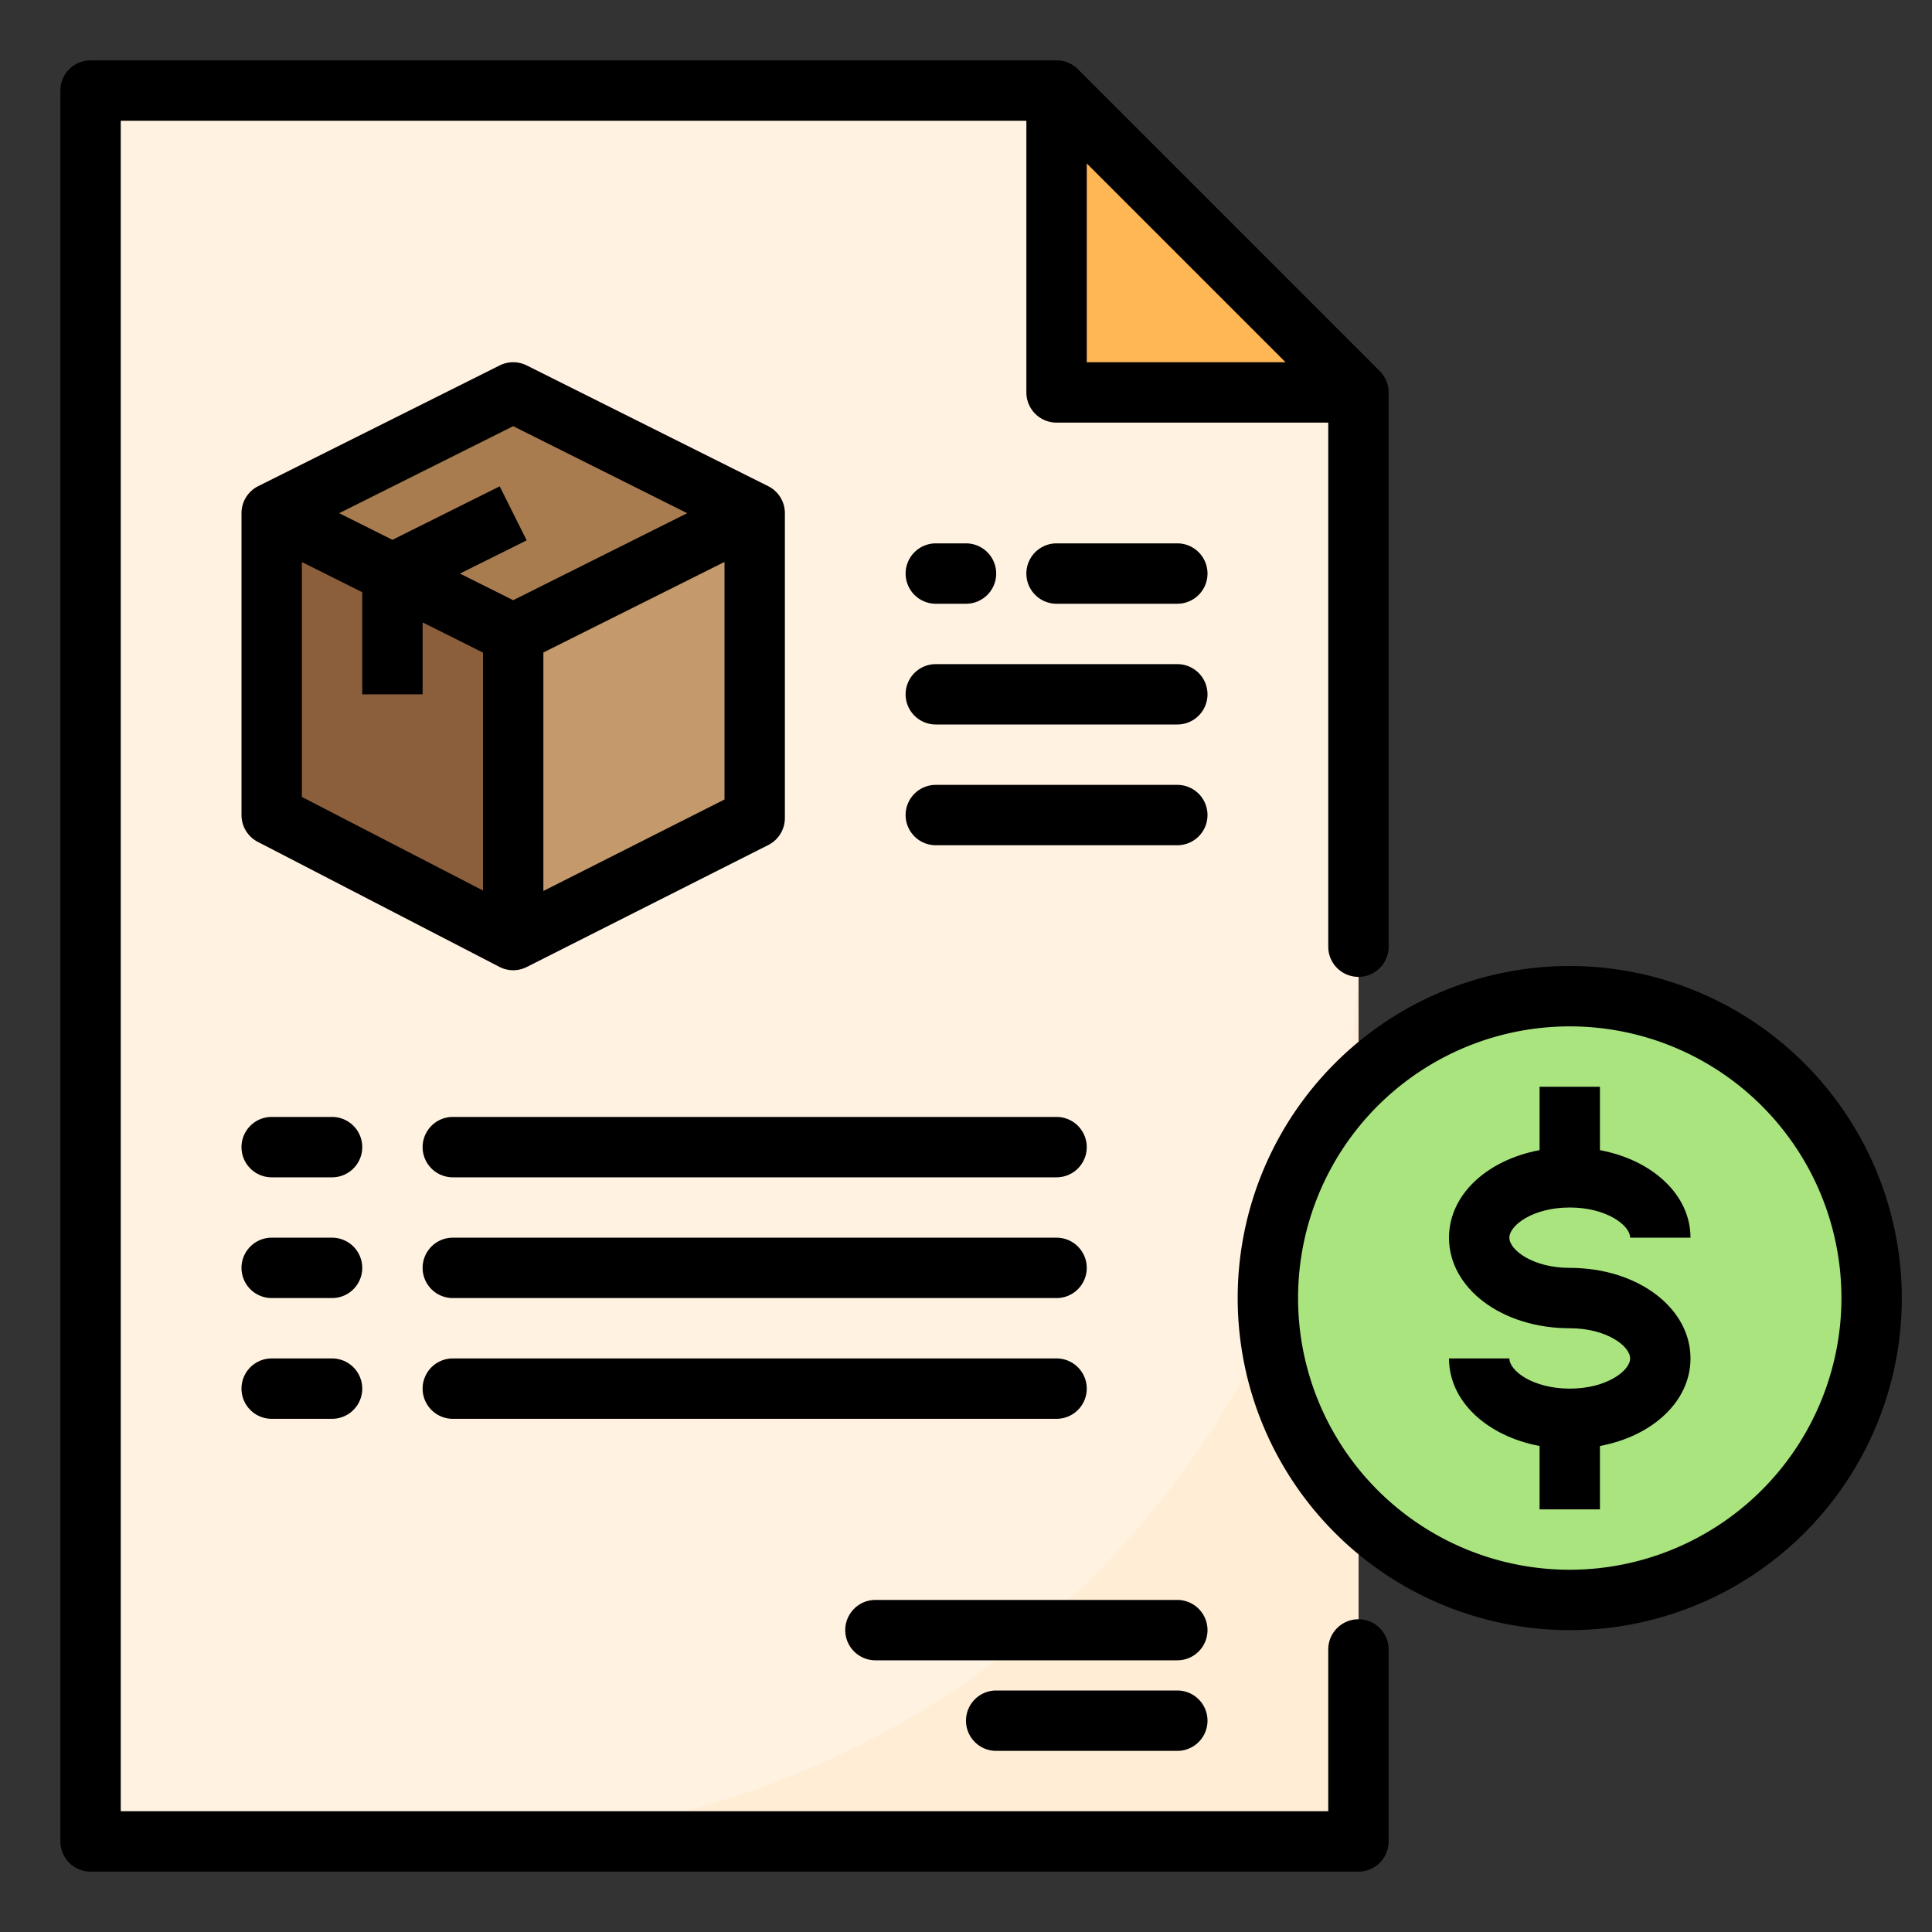 <?xml version="1.0"?>
<svg xmlns="http://www.w3.org/2000/svg" viewBox="0 0 64 64" width="512" height="512"><rect x="0" y="0" width="64" height="64" fill="#333333" stroke="none"/><g id="Receipt"><polygon points="45 61 3 61 3 3 35 3 45 13 45 61" style="fill:#fff2e1"/><path d="M45,31V61H15A29.985,29.985,0,0,0,45,31Z" style="fill:#ffedd5"/><polygon points="13 19 9 17 9 27 17 31.14 17 21 13 19" style="fill:#8b5e3c"/><polygon points="17 21 17 31.14 25 27.1 25 17 17 21" style="fill:#c49a6c"/><polygon points="17 13 9 17 13 19 17 21 25 17 17 13" style="fill:#a97c50"/><polygon points="45 13 35 3 35 13 45 13" style="fill:#ffb655"/><circle cx="52" cy="43" r="10" style="fill:#a9e47f"/><path d="M45,53.64a1,1,0,0,0-1,1V60H4V4H34v9a1,1,0,0,0,1,1h9V31.36a1,1,0,0,0,2,0V13a1,1,0,0,0-.293-.707l-10-10A1,1,0,0,0,35,2H3A1,1,0,0,0,2,3V61a1,1,0,0,0,1,1H45a1,1,0,0,0,1-1V54.64A1,1,0,0,0,45,53.64ZM36,12V5.414L42.586,12Z"/><path d="M17,32.14a1,1,0,0,0,.451-.108l8-4.04A1,1,0,0,0,26,27.1V17a1,1,0,0,0-.553-.895l-8-4a1,1,0,0,0-.894,0l-8,4A1,1,0,0,0,8,17V27a1,1,0,0,0,.54.888l8,4.139A.987.987,0,0,0,17,32.14Zm7-5.656-6,3.031v-7.9l6-3ZM17,14.118,22.764,17,17,19.882,15.236,19,17.447,17.9l-.894-1.79L13,17.882,11.236,17ZM16,29.5l-6-3.1V18.618l2,1V23h2V20.618l2,1Z"/><path d="M39,18H35a1,1,0,0,0,0,2h4a1,1,0,0,0,0-2Z"/><path d="M39,22H31a1,1,0,0,0,0,2h8a1,1,0,0,0,0-2Z"/><path d="M39,26H31a1,1,0,0,0,0,2h8a1,1,0,0,0,0-2Z"/><path d="M31,20h1a1,1,0,0,0,0-2H31a1,1,0,0,0,0,2Z"/><path d="M39,53H29a1,1,0,0,0,0,2H39a1,1,0,0,0,0-2Z"/><path d="M39,56H33a1,1,0,0,0,0,2h6a1,1,0,0,0,0-2Z"/><path d="M52,40c1.221,0,2,.592,2,1h2c0-1.421-1.259-2.572-3-2.9V36H51v2.1c-1.741.326-3,1.477-3,2.9,0,1.683,1.757,3,4,3,1.221,0,2,.592,2,1s-.779,1-2,1-2-.592-2-1H48c0,1.421,1.259,2.572,3,2.9V50h2V47.9c1.741-.326,3-1.477,3-2.9,0-1.683-1.757-3-4-3-1.221,0-2-.592-2-1S50.779,40,52,40Z"/><path d="M52,32A11,11,0,1,0,63,43,11.013,11.013,0,0,0,52,32Zm0,20a9,9,0,1,1,9-9A9.01,9.01,0,0,1,52,52Z"/><path d="M11,37H9a1,1,0,0,0,0,2h2a1,1,0,0,0,0-2Z"/><path d="M35,37H15a1,1,0,0,0,0,2H35a1,1,0,0,0,0-2Z"/><path d="M11,41H9a1,1,0,0,0,0,2h2a1,1,0,0,0,0-2Z"/><path d="M35,41H15a1,1,0,0,0,0,2H35a1,1,0,0,0,0-2Z"/><path d="M11,45H9a1,1,0,0,0,0,2h2a1,1,0,0,0,0-2Z"/><path d="M15,47H35a1,1,0,0,0,0-2H15a1,1,0,0,0,0,2Z"/></g></svg>
